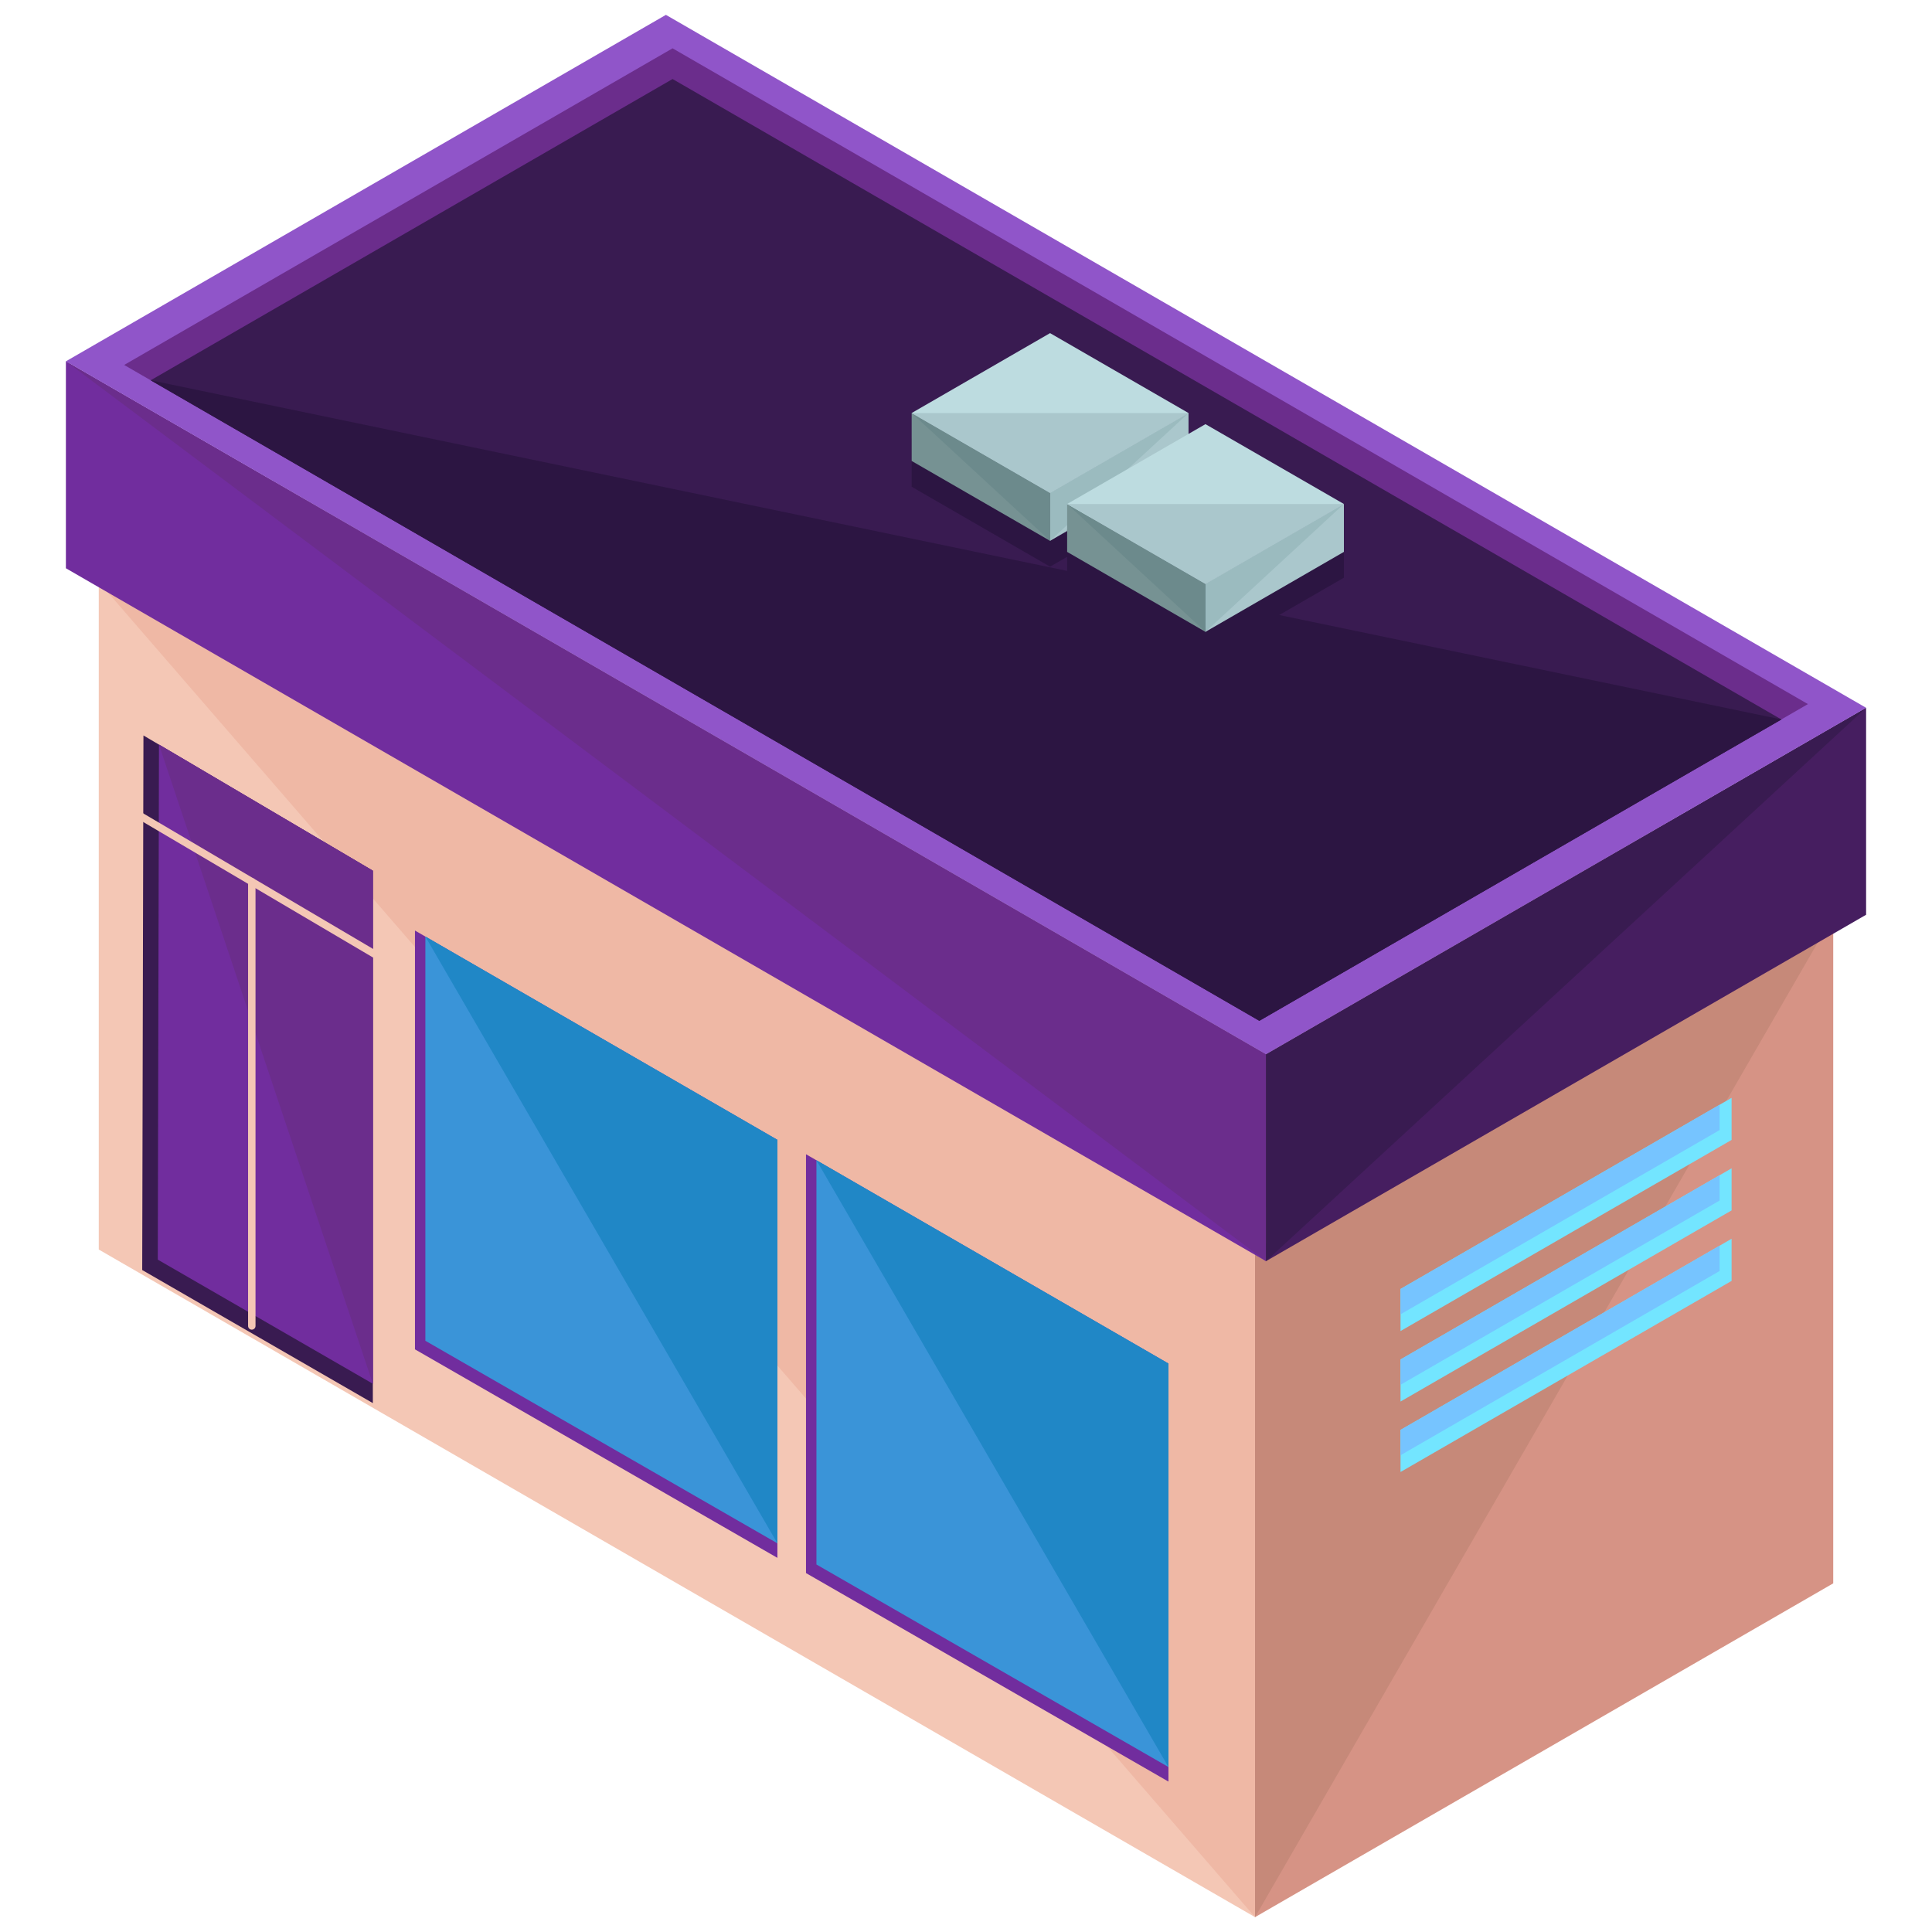 <?xml version="1.0" encoding="utf-8"?>
<!-- Generator: Adobe Illustrator 16.0.0, SVG Export Plug-In . SVG Version: 6.00 Build 0)  -->
<!DOCTYPE svg PUBLIC "-//W3C//DTD SVG 1.1//EN" "http://www.w3.org/Graphics/SVG/1.1/DTD/svg11.dtd">
<svg version="1.1" id="Layer_1" xmlns="http://www.w3.org/2000/svg" xmlns:xlink="http://www.w3.org/1999/xlink" x="0px" y="0px"
	 width="130px" height="130px" viewBox="0 0 130 130" enable-background="new 0 0 130 130" xml:space="preserve">
<g>
	<g>
		<polygon fill="#F4C7B5" points="84.449,84.078 84.449,129 6.646,84.078 6.646,39.154 		"/>
		<polyline fill="#EFB8A5" points="6.646,39.154 84.449,84.078 84.449,129 		"/>
		<polygon fill="#D69385" points="123.354,61.617 123.354,106.54 84.449,129 84.449,84.078 		"/>
		<polyline fill="#C68979" points="84.449,129 84.449,84.078 123.354,61.617 		"/>
		<polygon fill="#E3E5C1" points="45.545,16.695 123.354,61.617 84.449,84.078 6.646,39.154 		"/>
		<polygon fill="#CDD1A6" points="45.978,18.862 119.582,61.378 84.018,81.909 10.423,39.392 		"/>
		<polygon fill="#BABC91" points="117.861,62.373 84.018,81.909 12.143,40.384 45.978,20.854 		"/>
		<polyline fill="#B5B586" points="117.861,62.373 84.018,81.909 12.143,40.384 		"/>
		<g>
			<polygon fill="#391B51" points="9.652,49.487 9.569,85.458 25.088,94.412 25.088,58.587 			"/>
			<polygon fill="#712D9E" points="10.617,84.758 25.088,93.11 25.088,58.587 10.697,50.1 			"/>
			<polyline fill="#6B2D8C" points="25.088,93.11 25.088,58.587 10.697,50.1 			"/>
		</g>
	</g>
	<g>
		<polygon fill="#712D9E" points="85.186,70.939 85.186,84.861 4.434,38.237 4.434,24.312 		"/>
		<polyline fill="#6B2D8C" points="4.434,24.312 85.186,70.939 85.186,84.861 		"/>
		<polygon fill="#461E60" points="125.566,47.626 125.566,61.552 85.186,84.861 85.186,70.939 		"/>
		<polyline fill="#391B51" points="85.186,84.861 85.186,70.939 125.566,47.626 		"/>
		<polygon fill="#9055C9" points="44.808,1 125.566,47.626 85.186,70.939 4.434,24.312 		"/>
		<polygon fill="#6B2D8C" points="45.256,3.251 121.652,47.377 84.738,68.687 8.354,24.557 		"/>
		<polygon fill="#391B51" points="119.865,48.411 84.738,68.687 10.139,25.588 45.256,5.317 		"/>
		<polyline fill="#2C1542" points="119.865,48.411 84.738,68.687 10.139,25.588 		"/>
	</g>
	<g>
		<g>
			<g>
				<g>
					<g>
						<polygon fill="#712D9E" points="27.922,62.614 52.31,76.699 52.31,104.825 27.922,90.795 						"/>
					</g>
				</g>
			</g>
		</g>
		<polygon fill="#3A94D8" points="28.622,90.218 52.31,103.847 52.31,76.699 28.622,63.019 		"/>
		<polyline fill="#2087C6" points="52.31,103.847 52.31,76.699 28.622,63.019 		"/>
	</g>
	<g>
		<g>
			<g>
				<g>
					<g>
						<polygon fill="#712D9E" points="54.234,77.667 78.623,91.752 78.623,119.879 54.234,105.849 						"/>
					</g>
				</g>
			</g>
		</g>
		<polygon fill="#3A94D8" points="54.936,105.271 78.623,118.899 78.623,91.752 54.936,78.072 		"/>
		<polyline fill="#2087C6" points="78.623,118.899 78.623,91.752 54.936,78.072 		"/>
	</g>
	
		<line fill="none" stroke="#F4C7B5" stroke-width="0.5" stroke-linecap="round" stroke-miterlimit="10" x1="26.611" y1="65.03" x2="7.275" y2="53.627"/>
	
		<line fill="none" stroke="#F4C7B5" stroke-width="0.5" stroke-linecap="round" stroke-miterlimit="10" x1="16.943" y1="59.329" x2="16.943" y2="89.22"/>
	<g>
		<polygon fill="#2C1542" points="70.656,24.151 79.973,29.524 79.973,32.751 70.656,38.13 61.344,32.751 61.344,29.524 		"/>
		<g>
			<g>
				<polygon fill="#AAC7CC" points="79.973,27.792 79.973,31.017 70.656,36.391 70.656,33.166 				"/>
				<polyline fill="#9BBBBF" points="70.656,36.391 70.656,33.166 79.973,27.792 				"/>
				<polygon fill="#769293" points="61.344,27.792 61.344,31.017 70.656,36.391 70.656,33.166 				"/>
				<polyline fill="#6C8A8C" points="70.656,36.391 70.656,33.166 61.344,27.792 				"/>
				<polygon fill="#BDDCE0" points="70.656,22.415 79.973,27.792 70.656,33.166 61.344,27.792 				"/>
				<polyline fill="#AAC7CC" points="79.973,27.792 70.656,33.166 61.344,27.792 				"/>
			</g>
		</g>
		<polygon fill="#2C1542" points="81.112,30.271 90.428,35.649 90.428,38.871 81.112,44.25 71.805,38.871 71.805,35.649 		"/>
		<g>
			<g>
				<polygon fill="#AAC7CC" points="90.428,33.913 90.428,37.135 81.112,42.515 81.112,39.287 				"/>
				<polyline fill="#9BBBBF" points="81.112,42.515 81.112,39.287 90.428,33.913 				"/>
				<polygon fill="#769293" points="71.805,33.913 71.805,37.135 81.112,42.515 81.112,39.287 				"/>
				<polyline fill="#6C8A8C" points="81.112,42.515 81.112,39.287 71.805,33.913 				"/>
				<polygon fill="#BDDCE0" points="81.112,28.54 90.428,33.913 81.112,39.287 71.805,33.913 				"/>
				<polyline fill="#AAC7CC" points="90.428,33.913 81.112,39.287 71.805,33.913 				"/>
			</g>
		</g>
	</g>
	<g>
		<polygon fill="#73E5FF" points="94.238,86.732 116.515,73.871 116.515,76.703 94.238,89.564 		"/>
		<polygon fill="#76C4FF" points="115.708,76.041 94.238,88.437 94.238,86.732 115.708,74.336 		"/>
		<polygon fill="#73E5FF" points="94.238,91.475 116.515,78.613 116.515,81.445 94.238,94.307 		"/>
		<polygon fill="#76C4FF" points="115.708,80.782 94.238,93.178 94.238,91.475 115.708,79.077 		"/>
		<polygon fill="#73E5FF" points="94.238,96.216 116.515,83.354 116.515,86.189 94.238,99.048 		"/>
		<polygon fill="#76C4FF" points="115.708,85.524 94.238,97.92 94.238,96.216 115.708,83.819 		"/>
	</g>
</g>
</svg>
